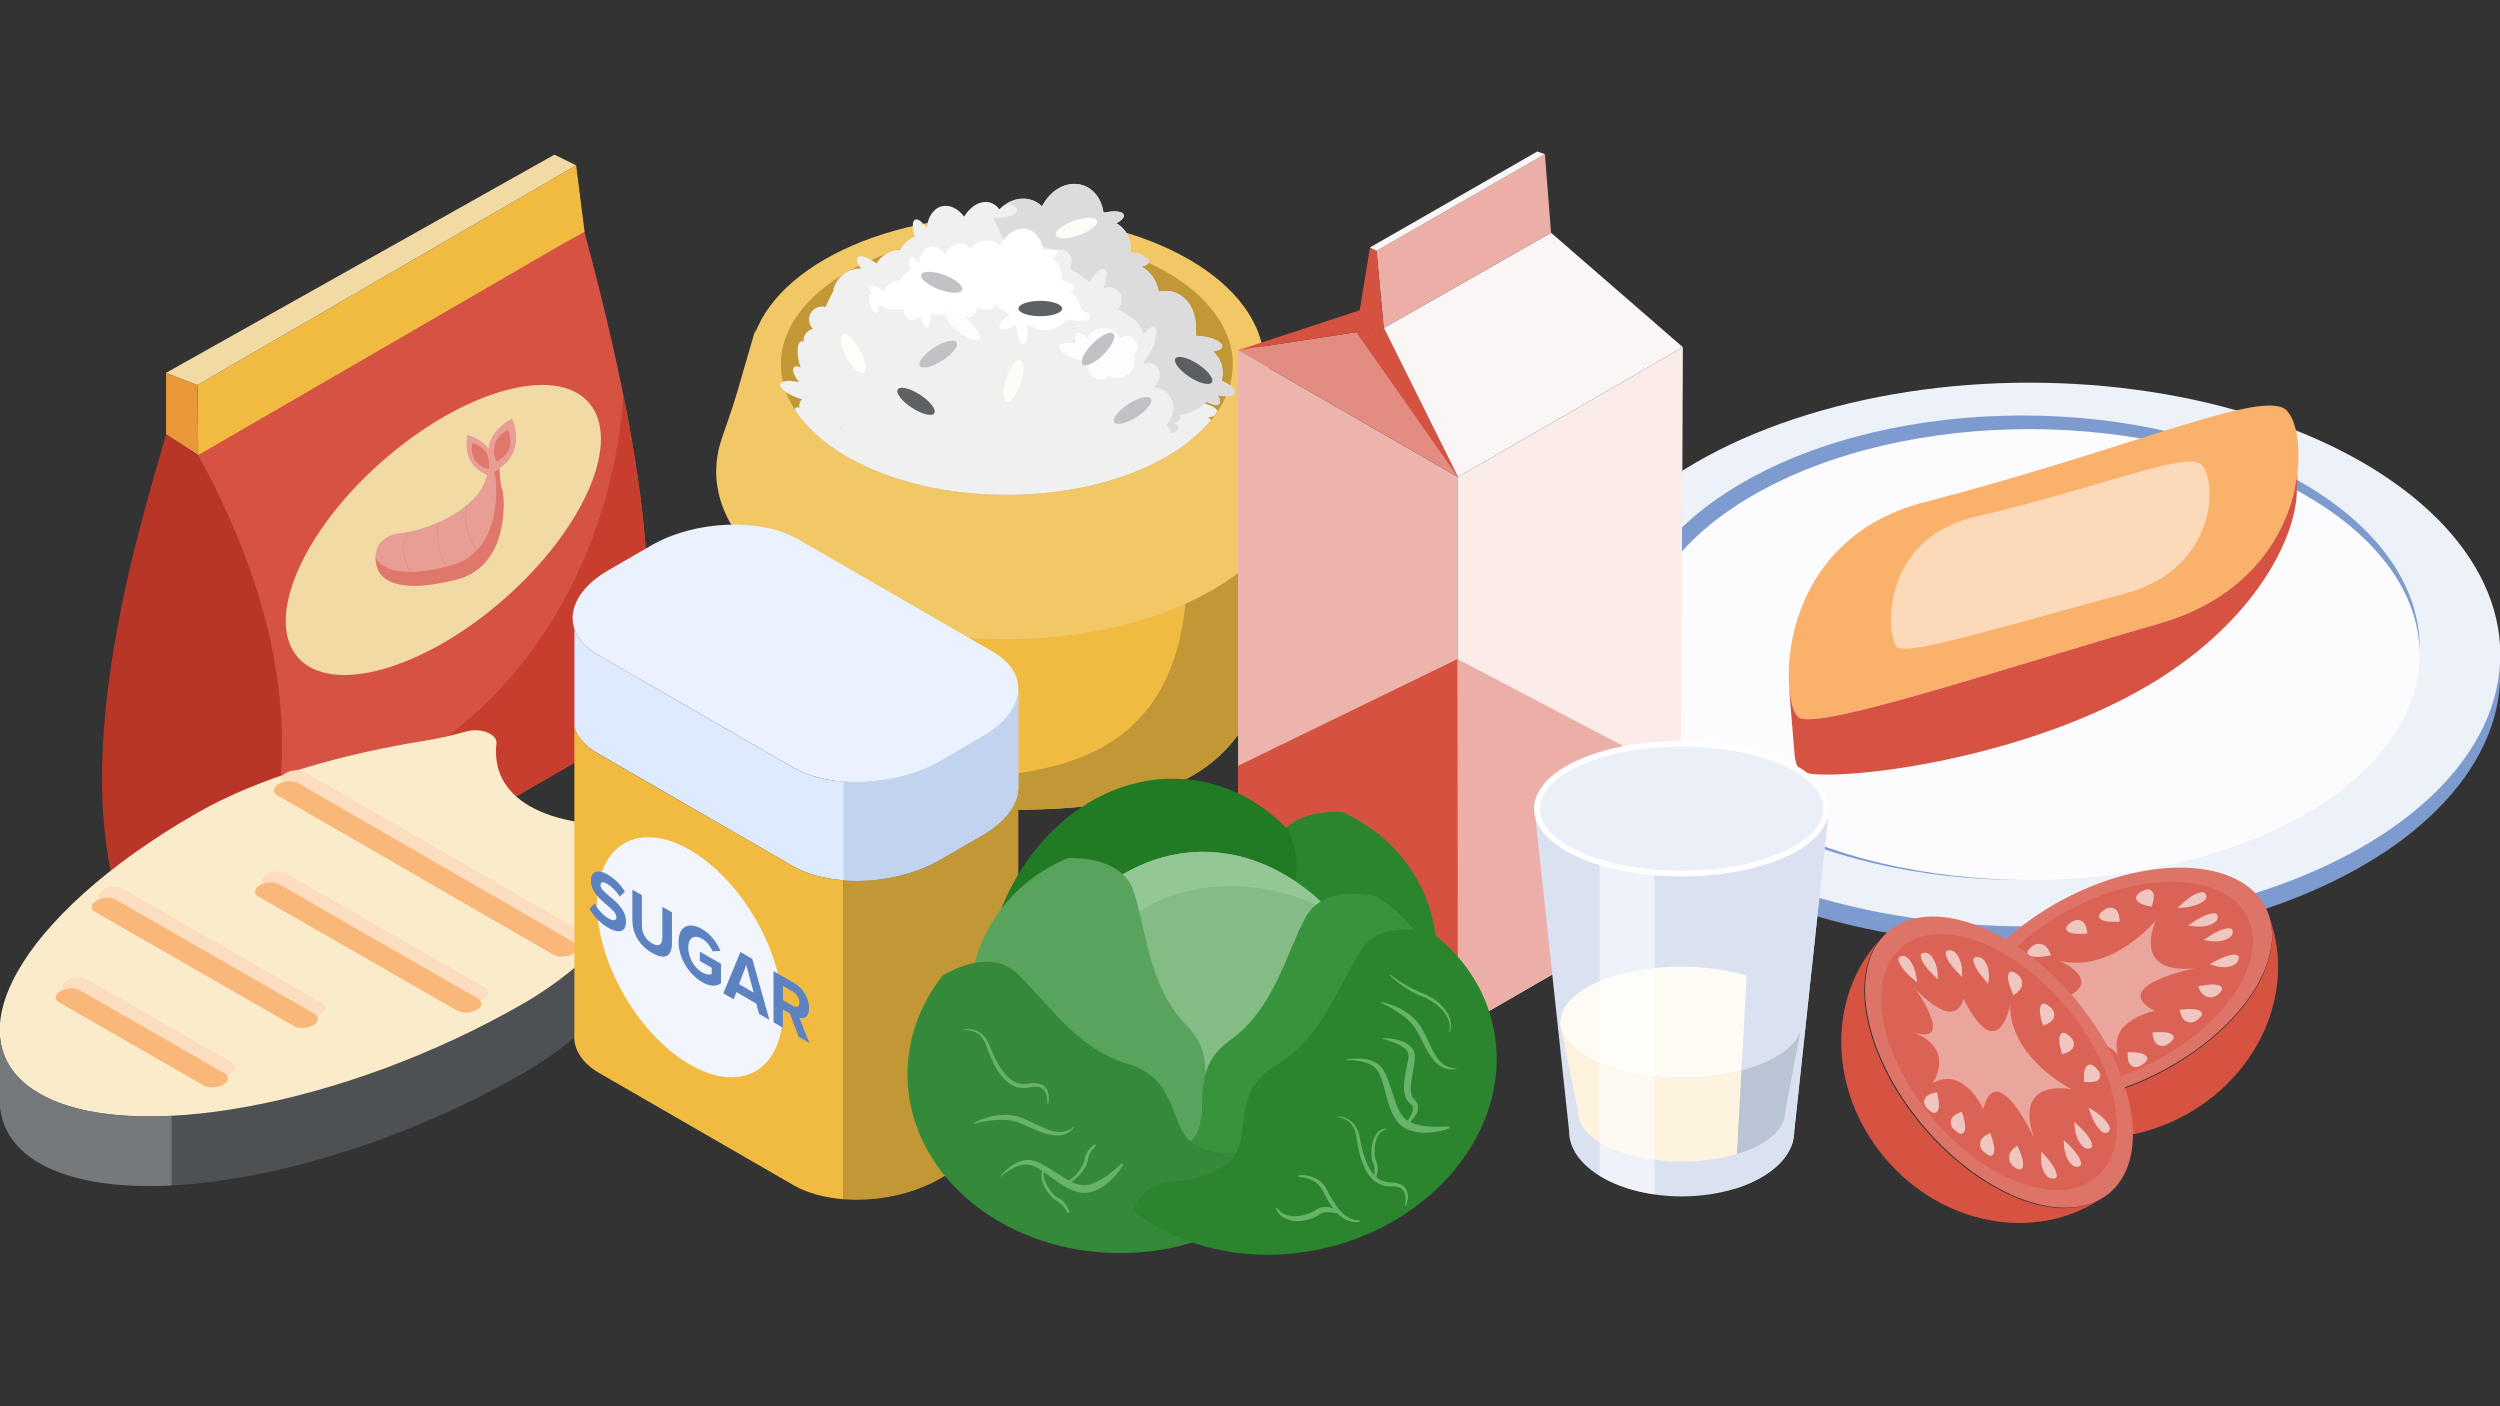 <?xml version="1.0" encoding="iso-8859-1"?>
<!-- Generator: Adobe Illustrator 24.1.2, SVG Export Plug-In . SVG Version: 6.00 Build 0)  -->
<svg version="1.1" id="HASSAN_x5F_CHOICE_x5F_3" xmlns="http://www.w3.org/2000/svg" xmlns:xlink="http://www.w3.org/1999/xlink"
	 x="0px" y="0px" viewBox="0 0 1920 1080" style="enable-background:new 0 0 1920 1080;" xml:space="preserve">
<rect x="0" y="0" width="1920" height="1080" fill="#333333" stroke="none"/>
<g>
	<g>
		<path style="fill:#D65242;" d="M143.935,330.901l299.391-172.988c65.296,235.535,78.577,396.812,0,426.646L147.73,755.257
			C226.111,634.48,231.28,541.182,143.935,330.901z"/>
		<polygon style="fill:#F1BB42;" points="434.429,185.981 448.953,177.999 442.476,126.967 151.656,295.636 152.245,349.482 		"/>
		<polygon style="fill:#E89838;" points="152.245,349.482 127.513,333.649 127.513,286.345 151.656,295.636 		"/>
		<polygon style="fill:#F1DAA4;" points="127.513,286.345 425.793,118.788 442.476,126.967 151.656,295.636 		"/>
		<path style="fill:#C73E2E;" d="M478.788,304.076C466.03,473.923,349.505,608.375,204.782,617.861
			c-7.132,47.303-26.498,90.289-57.117,137.396l295.597-170.698C504.304,561.398,509.931,459.006,478.788,304.076z"/>
		
			<ellipse transform="matrix(0.752 -0.659 0.659 0.752 -183.91 325.23)" style="fill:#F1DAA4;" cx="340.522" cy="407.17" rx="148.526" ry="70.664"/>
		<path style="fill:#B83627;" d="M152.245,349.482l-24.731-15.833c-20.086,71.315-87.868,280.81-18.908,399.036l39.06,22.572
			C147.73,755.257,299.65,619.366,152.245,349.482z"/>
		<g>
			<path style="fill:#E89E95;" d="M371.423,372.25c0.785-1.701,2.225-4.187,3.01-8.963c0.785-4.776,3.01-6.87,6.216-5.561
				c3.206,1.309,2.879,3.337,3.075,5.692c0.196,2.355,0.523,10.141,1.897,12.562c1.374,2.421,7.393,57.968-34.741,68.96
				c-42.2,10.926-57.902,1.832-61.305-9.094c-3.402-10.926-0.523-24.47,18.974-26.563
				C328.176,407.188,361.348,393.187,371.423,372.25z"/>
			<path style="fill:#DF786B;" d="M385.686,375.98c-1.374-2.421-1.701-10.207-1.897-12.562c-0.196-2.355,0.131-4.384-3.075-5.692
				c-0.785-0.327-1.505-0.458-2.159-0.327c0.262,3.01,0.654,6.412,1.505,7.917c1.309,2.421,7.197,57.968-33.629,68.96
				c-36.901,9.879-52.799,3.337-57.902-6.085c0,2.552,0.393,5.169,1.178,7.655c3.402,10.926,19.105,20.02,61.305,9.094
				C393.145,433.948,387.06,378.401,385.686,375.98z"/>
			<path style="fill:#E89E95;" d="M376.265,345.884c5.627,9.029,2.944,20.871,2.944,20.871s-11.777-2.879-17.338-11.908
				c-5.627-9.029-2.944-20.871-2.944-20.871S370.638,336.855,376.265,345.884z"/>
			<path style="fill:#DF786B;" d="M373.451,347.585c3.468,5.561,1.832,12.824,1.832,12.824s-7.262-1.767-10.665-7.328
				s-1.832-12.824-1.832-12.824S370.049,342.023,373.451,347.585z"/>
			<path style="fill:#E89E95;" d="M394.911,345.687c-4.187,11.58-16.815,17.665-16.815,17.665s-5.823-12.758-1.636-24.339
				c4.187-11.58,16.815-17.665,16.815-17.665S399.099,334.107,394.911,345.687z"/>
			<path style="fill:#DF786B;" d="M391.117,344.313c-2.486,6.804-9.879,10.337-9.879,10.337s-3.402-7.459-0.981-14.263
				c2.486-6.804,9.879-10.337,9.879-10.337S393.603,337.509,391.117,344.313z"/>
			<path style="fill:none;stroke:#DF786B;stroke-width:0.25;stroke-linecap:round;stroke-miterlimit:10;" d="M312.736,409.609
				c0,0-8.244,15.441,4.056,31.208"/>
			<path style="fill:none;stroke:#DF786B;stroke-width:0.25;stroke-linecap:round;stroke-miterlimit:10;" d="M336.355,401.365
				c0,0-3.598,20.609,8.702,36.312"/>
			<path style="fill:none;stroke:#DF786B;stroke-width:0.25;stroke-linecap:round;stroke-miterlimit:10;" d="M357.814,388.672
				c0,0-3.402,18.647,8.898,34.349"/>
		</g>
	</g>
	<g>
		<g>
			<g>
				<ellipse style="fill:#7D9BCE;" cx="1558.515" cy="517.339" rx="361.708" ry="208.819"/>
				<ellipse style="fill:#EDF1F8;" cx="1558.515" cy="502.706" rx="361.708" ry="208.819"/>
				<ellipse style="fill:#FCFCFE;" cx="1558.515" cy="502.706" rx="299.869" ry="173.158"/>
				<path style="fill:#7D9BCE;" d="M1346.444,625.136c-117.119-67.637-117.119-177.223,0-244.86
					c117.119-67.637,306.969-67.637,424.088,0c57.394,33.168,86.606,76.363,87.744,119.829
					c1.192-46.555-28.562-93.272-89.316-128.771c-119.232-69.643-312.551-69.643-431.784,0
					c-119.232,69.643-119.232,182.642,0,252.285c60.321,35.228,139.556,52.625,218.575,52.191
					C1479.93,675.43,1404.326,658.521,1346.444,625.136z"/>
			</g>
		</g>
		<g>
			<path style="fill:#F9B16C;" d="M1657.857,479.022c-117.173,33.493-258.572,81.241-275.915,72.244
				c-15.067-7.804-22.112-135.004,95.874-165.57c152.238-39.401,252.719-84.276,275.915-72.244
				C1774.868,324.4,1779.095,444.336,1657.857,479.022z"/>
			<path style="fill:#FCD9B8;" d="M1630.759,456.314c-73.436,19.24-161.885,46.934-172.941,41.244
				c-9.593-4.986-15.446-83.137,58.478-100.535c95.44-22.437,158.2-48.831,172.941-41.244
				C1702.732,362.771,1706.743,436.424,1630.759,456.314z"/>
			<g>
				<path style="fill:#F68821;" d="M1765.275,346.891v-0.217v-0.108C1765.221,346.674,1765.275,346.783,1765.275,346.891z"/>
				<path style="fill:#D65242;" d="M1657.857,479.022c-117.173,33.493-258.572,81.241-275.915,72.244
					c-3.414-1.788-6.449-9.755-7.642-21.353l-0.217-0.325l3.956,47.314l0,0c0.379,8.4,2.547,13.983,5.799,15.663
					c17.343,8.997,173.266-6.558,275.914-72.244c77.609-49.644,104.762-112.566,104.22-145.03l0,0l0.596-12.899
					C1760.018,403.147,1733.082,457.506,1657.857,479.022z"/>
			</g>
		</g>
	</g>
	<g>
		<path style="fill:#4D5154;" d="M512.082,641.36c0.836,1.905,1.394,3.299-0.139,5.343c-3.764,4.925-6.877,10.083-9.247,15.38
			c-16.588,37.172-46.604,77.364-100.457,108.449C266.375,848.966,99.845,880.004,30.24,839.812
			C9.377,827.778-0.38,810.679-0.194,790.606l0,0v50.693l0.093,0.046c-1.115,21.281,8.596,39.356,30.388,51.901
			c69.604,40.192,236.135,9.154,371.998-69.279c53.853-31.085,83.823-71.231,100.457-108.449c2.37-5.297,5.483-10.455,9.247-15.38
			c0.976-1.301,1.394-2.602,1.394-3.903l0,0v-53.76L512.082,641.36z"/>
		<path style="fill:#FAECCB;" d="M406.746,619.057c-19.608-11.337-27.693-28.018-25.463-48.138
			c0.79-7.202-12.174-12.313-23.372-9.107c-9.99,2.881-20.491,5.204-31.457,7.016c-61.055,9.897-125.595,26.95-176.241,56.176
			C14.349,703.484-39.364,799.62,30.24,839.812c69.604,40.192,236.135,9.154,371.998-69.279
			c53.853-31.085,83.823-71.277,100.457-108.449c2.37-5.297,5.483-10.455,9.247-15.38c4.972-6.552-3.95-13.846-16.263-13.196
			C458.415,635.506,427.376,630.999,406.746,619.057z"/>
		<g>
			<path style="fill:#FCDDBF;" d="M430.536,724.765L218.423,602.33c-3.857-2.23-3.345-6.087,1.069-8.642l0,0
				c4.414-2.556,11.152-2.834,14.962-0.604l212.112,122.435c3.857,2.23,3.345,6.087-1.069,8.642l0,0
				C441.083,726.716,434.346,726.995,430.536,724.765z"/>
			<path style="fill:#FCDDBF;" d="M356.563,767.745l-152.73-87.679c-3.857-2.23-3.345-6.087,1.069-8.642l0,0
				c4.414-2.556,11.152-2.834,14.962-0.604l152.684,87.679c3.857,2.23,3.345,6.087-1.069,8.642l0,0
				C367.111,769.65,360.374,769.929,356.563,767.745z"/>
			<path style="fill:#FCDDBF;" d="M231.062,779.501L78.378,691.821c-3.857-2.23-3.345-6.087,1.069-8.642l0,0
				c4.414-2.556,11.152-2.834,14.962-0.604l152.684,87.679c3.857,2.23,3.345,6.087-1.069,8.642l0,0
				C241.609,781.452,234.918,781.731,231.062,779.501z"/>
			<path style="fill:#FCDDBF;" d="M161.875,825.176L50.778,761.379c-3.857-2.23-3.345-6.087,1.069-8.642l0,0
				c4.414-2.556,11.152-2.834,14.962-0.604l111.098,63.796c3.857,2.23,3.345,6.087-1.069,8.642l0,0
				C172.376,827.127,165.685,827.406,161.875,825.176z"/>
		</g>
		<g>
			<path style="fill:#F9B779;" d="M425.099,733.222L212.987,610.786c-3.857-2.23-3.345-6.087,1.069-8.643l0,0
				c4.414-2.556,11.152-2.834,14.962-0.604L441.13,723.975c3.857,2.23,3.345,6.087-1.069,8.642l0,0
				C435.647,735.173,428.956,735.452,425.099,733.222z"/>
			<path style="fill:#F9B779;" d="M351.127,776.202l-152.684-87.679c-3.857-2.23-3.345-6.087,1.069-8.642l0,0
				c4.414-2.556,11.152-2.834,14.962-0.604l152.684,87.679c3.857,2.23,3.345,6.087-1.069,8.642l0,0
				C361.675,778.107,354.937,778.385,351.127,776.202z"/>
			<path style="fill:#F9B779;" d="M225.625,787.957L72.941,700.278c-3.857-2.23-3.345-6.087,1.069-8.643l0,0
				c4.414-2.556,11.152-2.834,14.962-0.604l152.684,87.679c3.857,2.23,3.345,6.087-1.069,8.642l0,0
				C236.173,789.909,229.482,790.188,225.625,787.957z"/>
			<path style="fill:#F9B779;" d="M156.439,833.632L45.341,769.836c-3.857-2.23-3.345-6.087,1.069-8.642l0,0
				c4.414-2.556,11.152-2.834,14.962-0.604l111.098,63.796c3.857,2.23,3.345,6.087-1.069,8.642l0,0
				C166.986,835.584,160.249,835.863,156.439,833.632z"/>
		</g>
		<path style="fill:#76797B;" d="M131.766,856.958c-41.911,2.137-77.503-3.253-101.526-17.146
			C9.377,827.778-0.38,810.679-0.194,790.606l0,0v50.693l0.093,0.046c-1.115,21.281,8.596,39.356,30.388,51.901
			c24.022,13.893,59.615,19.237,101.526,17.146v-53.435H131.766z"/>
	</g>
	<g>
		<path style="fill:#F1BB42;" d="M976.334,468.503c0,132.1-90.161,153.473-201.372,153.473S573.59,600.657,573.59,468.503
			s90.161-239.23,201.372-239.23S976.334,336.403,976.334,468.503z"/>
		<path style="fill:#C29736;" d="M850.571,246.779c37.751,46.718,61.325,113.091,61.325,186.712
			c0,141.39-86.832,164.212-193.962,164.212c-35.388,0-68.52-2.524-97.088-10.955c36.945,28.514,92.202,35.173,154.01,35.173
			c111.211,0,201.372-21.319,201.372-153.473C976.334,368.193,924.3,282.328,850.571,246.779z"/>
		<path style="fill:#F2C766;" d="M990.618,332.537l-21.158-65.567l-10.471,23.467c-8.001-6.927-17.291-13.479-27.87-19.6
			c-87.208-50.316-228.544-50.316-315.698,0c-10.901,6.283-20.406,13.049-28.568,20.191l-6.82-37.536l-14.23,48.813
			c-3.49,11.921-7.84,23.574-11.76,35.334c-1.933,5.8-3.168,11.706-3.705,17.613l-0.322,6.712c0,32.971,21.802,65.996,65.406,91.181
			c87.208,50.316,228.544,50.316,315.698,0C987.772,420.442,1007.534,374.529,990.618,332.537z"/>
		<ellipse style="fill:#F2C766;" cx="773.244" cy="279.858" rx="197.667" ry="114.111"/>
		<ellipse style="fill:#C29736;" cx="773.244" cy="279.858" rx="173.556" ry="100.203"/>
		<path style="fill:#F0F0F1;" d="M919.359,308.855c-1.557-0.161-3.007-0.268-4.457-0.322c1.557-14.123-3.007-26.742-13.21-32.005
			c-4.618-2.363-9.827-2.792-15.143-1.879c-1.235-8.109-6.122-15.197-13.21-19.224c3.329-0.698,5.531-1.933,5.692-3.598
			c0.376-3.061-6.014-6.337-14.445-7.679c1.504-9.021-2.953-17.667-10.471-21.963c3.813-2.148,6.175-4.564,5.638-6.444
			c-0.805-2.9-7.572-3.437-15.519-1.665c-1.45-10.149-7.411-18.58-16.432-21.265c-11.706-3.49-24.433,3.652-30.77,16.378
			c-2.416-2.309-5.316-4.081-8.646-5.048c-8.484-2.524-17.506,0.537-24.218,7.249c-1.772-2.416-4.081-4.242-6.873-5.048
			c-7.196-2.148-15.143,2.416-20.191,10.686c-4.564-6.068-10.901-9.344-16.969-7.947c-6.659,1.557-10.901,8.377-11.814,16.915
			c-3.168-4.779-6.605-7.625-8.807-6.659c-2.416,1.074-2.363,6.551-0.268,13.103c-4.779,1.987-8.86,5.477-11.169,10.257
			c-7.572-0.054-14.445,3.974-18.258,10.257c-6.39-4.726-12.619-6.82-14.499-4.564c-1.289,1.557-0.215,4.833,2.578,8.538
			c-10.364-0.215-19.6,7.035-21.48,17.56c-0.054,0.268,0,0.537-0.054,0.805c-0.107-0.054-0.161-0.107-0.268-0.161
			c-0.752,1.504-2.953,5.799-5.477,11.384c-0.054,0-0.054-0.054-0.107-0.054c-5.37-1.396-10.847,1.826-12.243,7.196
			c-0.913,3.598,0.322,7.142,2.792,9.558c-3.329,0.913-6.175,3.383-7.088,6.981c-0.268,1.02-0.215,2.041-0.161,3.061
			c-0.644-0.269-1.235-0.591-1.826-0.483c-0.698,0.215-1.289,0.805-1.718,1.665c8.431,13.264,21.802,25.668,40.167,36.301
			c67.768,39.147,177.637,39.147,245.406,0c14.552-8.377,25.937-17.936,34.26-28.085c-0.644-0.698-1.289-1.396-2.041-2.041
			c1.879-0.268,3.383-0.698,4.564-1.289c0.806-1.128,1.611-2.255,2.363-3.383C934.395,312.936,927.79,309.875,919.359,308.855z"/>
		<g>
			<path style="fill:#F0F0F1;" d="M937.993,292.369c0.268-0.859,0.537-1.718,0.698-2.631c1.343-7.679-1.611-15.036-7.142-19.815
				c4.081-0.591,6.874-1.933,7.088-3.866c0.376-3.222-6.766-6.766-15.949-7.894c-1.557-0.161-3.007-0.268-4.457-0.322
				c1.557-14.123-3.007-26.742-13.21-32.005c-4.618-2.363-9.827-2.792-15.143-1.879c-1.235-8.109-6.122-15.197-13.21-19.224
				c3.329-0.698,5.531-1.933,5.692-3.598c0.376-3.061-6.014-6.337-14.445-7.679c1.504-9.021-2.953-17.667-10.471-21.963
				c3.813-2.148,6.175-4.564,5.638-6.444c-0.805-2.9-7.572-3.437-15.519-1.665c-1.45-10.149-7.411-18.58-16.432-21.265
				c-11.706-3.49-24.433,3.652-30.77,16.378c-2.417-2.309-5.316-4.081-8.646-5.048c-8.484-2.524-17.506,0.537-24.218,7.249
				c-1.772-2.416-4.081-4.242-6.873-5.048c-7.196-2.148-15.143,2.416-20.191,10.686c-4.564-6.068-10.901-9.344-16.969-7.947
				c-6.659,1.557-10.901,8.377-11.814,16.915c-3.168-4.779-6.605-7.625-8.807-6.659c-2.416,1.074-2.363,6.551-0.268,13.103
				c-4.779,1.987-8.86,5.477-11.169,10.257c-7.572-0.054-14.445,3.974-18.258,10.257c-6.39-4.726-12.619-6.82-14.499-4.564
				c-1.289,1.557-0.215,4.833,2.578,8.538c-10.364-0.215-19.6,7.035-21.48,17.56c-0.054,0.268,0,0.537-0.054,0.805
				c-0.107-0.054-0.161-0.107-0.268-0.161c-0.752,1.504-2.953,5.8-5.477,11.384c-0.054,0-0.054-0.054-0.107-0.054
				c-5.37-1.396-10.847,1.826-12.243,7.196c-0.913,3.598,0.322,7.142,2.792,9.558c-3.329,0.913-6.175,3.383-7.088,6.981
				c-0.268,1.02-0.215,2.041-0.161,3.061c-0.644-0.268-1.235-0.591-1.826-0.483c-3.168,0.859-3.705,8.807-1.235,17.721
				c0.215,0.806,0.483,1.504,0.752,2.255c-2.255-0.806-4.135-0.967-5.101,0c-1.772,1.826,0.054,6.551,4.027,11.545
				c-7.357-1.826-13.479-1.396-14.391,1.289c-1.02,3.115,5.263,8.001,14.016,10.901c0.859,0.268,1.718,0.537,2.524,0.752
				c-0.054,7.357,4.833,14.123,12.243,16.056c4.887,1.289,9.827,0.107,13.64-2.631c-1.074,5.209,1.987,10.418,7.196,11.76
				c4.027,1.02,7.948-0.644,10.31-3.759c0.215,0.215,0.376,0.376,0.591,0.591c0.107,2.578,0.483,5.37,1.289,8.431
				c2.47,8.914,7.035,15.465,10.149,14.606c1.987-0.537,2.846-4.135,2.631-8.807c4.564,2.953,10.095,4.672,17.237,3.168
				c0,0,4.242-0.644,9.827-1.342c0.161,4.296,2.953,8.162,7.357,9.29c4.726,1.235,9.344-1.235,11.384-5.477
				c2.578,6.927,6.229,11.76,8.914,11.008c2.685-0.752,3.329-6.659,1.987-13.908c4.35,0.644,11.545-0.376,17.936-1.504
				c0.913,3.383,3.383,6.283,7.035,7.196c5.37,1.396,10.847-1.826,12.243-7.196c5.37,1.396,10.847-1.826,12.243-7.196
				c0.376-1.45,0.376-2.9,0.107-4.242c0.322,0.107,0.591,0.215,0.913,0.269c8.968,2.309,16.915,1.665,17.721-1.504
				c0.161-0.591,0-1.235-0.322-1.933c1.128,0.107,2.309,0.161,3.544,0.161c4.672,1.933,9.773,4.135,15.304,6.498
				c-7.249,5.477-11.599,11.975-9.666,14.552c1.933,2.631,9.558,0.268,16.969-5.316c0.268-0.215,0.483-0.43,0.752-0.644
				c0.268,1.45,0.483,2.953,0.913,4.511c2.47,8.914,7.035,15.465,10.149,14.606c3.168-0.859,3.705-8.807,1.235-17.721
				c-0.268-0.913-0.591-1.611-0.859-2.47c11.169,3.544,21.641,5.209,28.461,1.45c5.37-2.9,11.277-7.303,17.237-11.975
				c1.611,0.269,3.329,0.483,5.155,0.537c9.236,0.43,16.862-1.879,17.023-5.101c0.054-1.342-1.235-2.578-3.329-3.705
				c3.007-1.128,4.887-2.631,4.833-4.242c0-0.644-0.43-1.289-1.02-1.879c3.329,0.107,8.484-1.45,13.801-4.618
				c3.007-1.772,5.477-3.705,7.464-5.585c4.457,2.363,8.323,3.222,9.72,1.557c1.074-1.289,0.483-3.705-1.235-6.551
				c6.766,1.45,12.243,0.967,13.049-1.611C949.431,299.297,944.867,295.323,937.993,292.369z"/>
			<g>
				<path style="fill:#E3E3E5;" d="M613.381,292.853C613.381,292.799,613.381,292.799,613.381,292.853
					C613.381,292.799,613.381,292.853,613.381,292.853L613.381,292.853z"/>
				<path style="fill:#E3E3E5;" d="M645.976,328.187c-0.483,0.215-0.967,0.376-1.45,0.537c0.537,0.644,1.128,1.181,1.826,1.665
					C646.245,329.69,646.03,328.939,645.976,328.187z"/>
				<path style="fill:#DCDCDF;" d="M937.993,292.369c0.268-0.859,0.537-1.718,0.698-2.631c1.343-7.679-1.611-15.036-7.142-19.815
					c4.081-0.591,6.874-1.933,7.088-3.866c0.376-3.222-6.766-6.766-15.949-7.894c-1.557-0.161-3.007-0.268-4.457-0.322
					c1.557-14.123-3.007-26.742-13.21-32.005c-4.618-2.363-9.827-2.792-15.143-1.879c-1.235-8.109-6.122-15.197-13.21-19.224
					c3.329-0.698,5.531-1.933,5.692-3.598c0.376-3.061-6.014-6.337-14.445-7.679c1.504-9.021-2.953-17.667-10.471-21.963
					c3.813-2.148,6.175-4.564,5.638-6.444c-0.805-2.9-7.572-3.437-15.519-1.665c-1.45-10.149-7.411-18.58-16.432-21.265
					c-11.706-3.49-24.433,3.652-30.77,16.378c-2.417-2.309-5.316-4.081-8.646-5.048c-6.122-1.826-12.512-0.644-18.15,2.631
					c4.833,1.235,7.948,3.329,7.679,5.585c-0.43,3.437-8.484,6.014-18.097,5.853c2.524,5.692,4.833,10.901,6.981,15.573
					c0.913,0.805,1.772,1.665,2.578,2.47c0.215-0.805,0.591-1.45,1.128-1.826c2.953-2.094,9.558,2.578,14.714,10.471
					c0.161,0.268,0.322,0.537,0.483,0.859c0.805-1.342,1.88-2.524,3.222-3.49c4.994-3.598,11.599-2.631,14.66,2.041
					c4.994-3.598,11.599-2.685,14.66,2.041c2.094,3.222,1.933,7.249,0.107,10.74c5.746,3.276,12.029,7.142,14.875,10.579
					c4.296-6.981,9.183-11.492,11.76-10.364c2.631,1.181,1.88,7.625-1.235,15.143c4.672-2.202,10.042-1.235,12.78,2.953
					c2.524,3.866,1.826,8.968-1.181,12.673c4.779,3.115,8.538,5.37,8.538,5.37c6.605,3.437,9.612,8.592,10.901,14.123
					c3.329-4.081,6.551-6.551,8.485-5.692c3.061,1.342,1.772,9.881-2.9,19.01c-1.611,3.168-3.383,5.746-5.209,7.947
					c0,0.322,0,0.591,0,0.913c4.081-1.074,8.377,0.161,10.686,3.705c3.007,4.564,1.557,11.008-3.115,14.66
					c4.94,0.215,9.559,2.524,12.405,6.874c4.296,6.551,3.061,15.465-2.363,21.641c0.483,0.752,0.967,1.504,1.396,2.309
					c0.805,1.45,1.504,2.953,2.094,4.35c3.276-0.913,5.37-2.363,5.424-4.027c0.054-1.342-1.235-2.578-3.329-3.705
					c3.007-1.128,4.887-2.631,4.833-4.242c0-0.644-0.43-1.289-1.02-1.879c3.329,0.107,8.484-1.45,13.801-4.618
					c3.007-1.772,5.477-3.705,7.464-5.585c4.457,2.363,8.323,3.222,9.72,1.557c1.074-1.289,0.483-3.705-1.235-6.551
					c6.766,1.45,12.243,0.967,13.049-1.611C949.485,299.297,944.867,295.323,937.993,292.369z"/>
			</g>
			<path style="fill:#FDFDFD;" d="M873.5,266.218c0-4.672-3.759-8.431-8.431-8.431c-1.933,0-3.598,0.752-4.994,1.826
				c-2.363-4.511-7.035-7.572-12.512-7.572c-5.316,0-9.881,2.953-12.297,7.249c-3.759-3.276-7.196-4.726-8.914-3.437
				c-1.504,1.128-1.181,4.296,0.322,8.055c-6.927-1.235-12.458-0.537-13.21,2.094c-0.913,3.115,5.585,7.786,14.499,10.31
				c0.698,0.215,1.396,0.376,2.094,0.537c0.752,2.739,2.792,4.887,5.477,5.746c0.752,4.887,4.779,8.753,9.881,8.753
				c2.417,0,4.511-0.967,6.229-2.309c1.826,0.859,3.813,1.342,5.907,1.342c7.84,0,14.177-6.337,14.177-14.177
				c0-1.396-0.268-2.739-0.644-4.027C872.534,270.568,873.5,268.473,873.5,266.218z"/>
			<path style="fill:#FFFFFF;" d="M831.454,238.617c0.322-0.215,0.644-0.43,0.967-0.644c-0.698,0.054-1.342,0.107-2.041,0.268
				c-0.805-6.175-4.189-11.545-9.075-14.553c2.363-0.537,3.866-1.557,4.027-2.792c0.269-2.363-4.135-4.833-10.095-5.746
				c1.128-6.927-1.933-13.479-7.196-16.7c2.685-1.665,4.35-3.544,4.027-4.994c-0.537-2.202-5.263-2.578-10.901-1.128
				c-0.967-7.733-5.048-14.123-11.331-16.11c-8.162-2.578-17.184,3.007-21.748,12.78c-1.665-1.772-3.705-3.061-6.014-3.813
				c-5.907-1.879-12.297,0.591-17.076,5.746c-1.235-1.826-2.846-3.222-4.779-3.813c-4.994-1.557-10.686,1.987-14.284,8.323
				c-3.168-4.564-7.572-7.035-11.814-5.907c-4.672,1.235-7.733,6.498-8.484,12.995c-2.202-3.652-4.564-5.746-6.122-4.994
				c-1.718,0.859-1.718,5.048-0.268,10.042c-3.383,1.557-6.283,4.242-7.947,7.947c-5.316,0.054-10.149,3.168-12.888,8.001
				c-4.457-3.544-8.807-5.101-10.149-3.383c-0.913,1.235-0.161,3.705,1.718,6.498c-0.967,0-1.879,0.107-2.846,0.268
				c0.054,0.43,0,0.805,0.054,1.289c0.805,6.981,3.329,12.297,5.638,11.975c1.45-0.215,2.363-2.846,2.685-6.444
				c2.846,2.685,6.551,4.457,11.653,3.974c0,0,3.007-0.107,6.981-0.107c-0.322,3.276,1.235,6.444,4.189,7.679
				c3.168,1.342,6.605-0.107,8.431-3.115c1.074,5.477,3.168,9.451,5.101,9.129c1.933-0.322,3.007-4.726,2.792-10.31
				c2.953,0.913,8.055,0.752,12.566,0.483c0.268,2.631,1.718,5.048,4.189,6.068c3.598,1.557,7.679-0.376,9.183-4.35
				c3.598,1.557,7.679-0.376,9.183-4.35c0.376-1.074,0.537-2.148,0.483-3.222c0.215,0.107,0.376,0.215,0.591,0.268
				c6.014,2.578,11.545,2.792,12.458,0.483c0.322-0.859-0.054-1.879-0.859-3.007c3.705,2.094,8.323,5.155,13.264,8.27
				c-5.585,3.49-9.236,8.001-8.109,10.149c1.074,2.148,6.605,1.074,12.297-2.47c0.215-0.161,0.376-0.268,0.591-0.43
				c0.054,1.128,0.054,2.255,0.161,3.49c0.805,6.981,3.329,12.297,5.638,11.975c2.255-0.376,3.437-6.337,2.631-13.317
				c-0.107-0.698-0.268-1.289-0.376-1.933c7.411,3.705,14.499,5.907,19.654,3.705c4.027-1.718,8.538-4.511,13.156-7.518
				c1.128,0.322,2.255,0.644,3.49,0.913c6.39,1.181,11.921,0.107,12.351-2.309C837.629,242.053,835.213,240.066,831.454,238.617z"/>
			
				<ellipse transform="matrix(0.881 -0.473 0.473 0.881 -50.539 342.265)" style="fill:#FFFDF9;" cx="655.328" cy="271.631" rx="5.907" ry="16.755"/>
			
				<ellipse transform="matrix(0.639 -0.769 0.769 0.639 75.209 658.606)" style="fill:#FDFDFD;" cx="738.891" cy="249.22" rx="5.907" ry="16.755"/>
			
				<ellipse transform="matrix(0.316 -0.949 0.949 0.316 254.412 938.713)" style="fill:#FEFCF6;" cx="778.534" cy="292.832" rx="16.754" ry="5.907"/>
			
				<ellipse transform="matrix(0.842 -0.54 0.54 0.842 -32.304 519.628)" style="fill:#C0C2C6;" cx="869.519" cy="314.874" rx="16.754" ry="5.907"/>
			
				<ellipse transform="matrix(0.842 -0.54 0.54 0.842 -32.619 432.128)" style="fill:#C0C2C6;" cx="720.224" cy="271.661" rx="16.754" ry="5.907"/>
			
				<ellipse transform="matrix(0.35 -0.937 0.937 0.35 267.054 818.361)" style="fill:#C0C2C6;" cx="723.031" cy="216.809" rx="5.907" ry="16.753"/>
			
				<ellipse transform="matrix(0.707 -0.707 0.707 0.707 57.492 674.89)" style="fill:#C0C2C6;" cx="843.41" cy="268.045" rx="16.754" ry="5.907"/>
			
				<ellipse transform="matrix(0.942 -0.335 0.335 0.942 -11.104 286.727)" style="fill:#FEFCF6;" cx="826.944" cy="175.605" rx="16.754" ry="5.907"/>
			
				<ellipse transform="matrix(0.548 -0.836 0.836 0.548 60.258 727.747)" style="fill:#5E6163;" cx="703.799" cy="308.093" rx="5.907" ry="16.754"/>
			<ellipse style="fill:#5E6163;" cx="798.966" cy="236.952" rx="16.754" ry="5.907"/>
			
				<ellipse transform="matrix(0.548 -0.836 0.836 0.548 176.462 895.349)" style="fill:#5C5F61;" cx="917.049" cy="284.325" rx="5.907" ry="16.754"/>
		</g>
	</g>
	<g id="Sugar_4_">
		<g>
			<path style="fill:#EBF2FF;" d="M782.01,530.054v0.434c-0.372,6.07-2.849,12.263-7.37,18.209c-0.557,0.743-1.177,1.486-1.734,2.23
				c-0.062,0.062-0.124,0.124-0.186,0.186c-1.115,1.301-2.354,2.663-3.716,3.902c-2.663,2.539-5.822,5.017-9.352,7.432
				c-1.61,1.115-3.344,2.168-5.141,3.221l-5.326,3.097l-27.747,16.041c-11.706,6.751-25.641,11.396-39.886,13.811
				c-11.272,1.982-22.792,2.539-33.754,1.672c-7.866-0.619-15.422-1.92-22.42-3.964c-0.867-0.31-1.796-0.619-2.663-0.867
				c-0.867-0.248-1.672-0.557-2.415-0.867c-0.805-0.31-1.61-0.619-2.354-0.929c-0.805-0.31-1.548-0.619-2.354-0.991
				c-0.681-0.31-1.301-0.557-1.982-0.867c-1.548-0.743-3.097-1.548-4.583-2.415l-136.503-78.781l-13.378-7.742
				c-0.619-0.372-1.239-0.743-1.858-1.115c-0.495-0.372-1.053-0.681-1.548-0.991c-0.557-0.372-1.053-0.743-1.548-1.115
				c-1.548-1.053-2.911-2.292-4.212-3.468c-0.434-0.434-0.867-0.805-1.239-1.239c-0.372-0.372-0.743-0.805-1.177-1.239
				c-0.372-0.434-0.743-0.867-1.053-1.239c-2.415-2.911-4.15-5.946-5.264-9.166c-5.326-15.05,3.654-32.454,26.074-45.398
				l33.011-19.076c33.321-19.262,83.673-21.305,112.473-4.707l149.881,86.522C776.126,508.5,782.505,519.091,782.01,530.054
				L782.01,530.054z"/>
			<path style="fill:#DEEAFF;" d="M782.01,530.487v75.808c-0.743,12.263-10.033,25.083-27.499,35.117l-33.073,19.076
				c-20.996,12.139-48.804,17.466-73.702,15.546c-14.555-1.115-28.118-4.707-38.771-10.839L459.146,578.61
				c-9.414-5.45-15.422-12.201-17.961-19.571v-75.746c1.115,3.159,2.849,6.255,5.264,9.166c0.31,0.434,0.681,0.867,1.053,1.239
				c0.372,0.434,0.743,0.867,1.177,1.239c0.372,0.434,0.805,0.867,1.239,1.239c1.301,1.177,2.663,2.354,4.212,3.468
				c0.495,0.434,1.053,0.743,1.548,1.115c0.495,0.372,0.991,0.681,1.548,0.991c0.619,0.372,1.239,0.743,1.858,1.115l13.44,7.742
				l136.503,78.78c1.486,0.867,3.035,1.672,4.583,2.415c0.619,0.31,1.301,0.619,1.982,0.867c0.743,0.372,1.548,0.681,2.354,0.991
				c0.743,0.31,1.548,0.619,2.353,0.929c0.805,0.31,1.61,0.619,2.415,0.867c0.867,0.31,1.796,0.557,2.663,0.867
				c6.999,2.044,14.555,3.406,22.42,3.964c11.024,0.867,22.544,0.31,33.754-1.672c14.307-2.415,28.18-7.06,39.886-13.811
				l27.747-16.041l5.326-3.097c1.796-1.053,3.468-2.106,5.141-3.221c3.53-2.353,6.627-4.831,9.352-7.432
				c1.363-1.239,2.601-2.601,3.716-3.902c0.062-0.124,0.124-0.186,0.186-0.186c0.619-0.681,1.239-1.424,1.734-2.23
				C779.223,542.812,781.7,536.557,782.01,530.487z"/>
			<path style="fill:#C29736;" d="M754.573,886.238l-32.949,19.138c-7.99,4.583-16.846,8.237-26.198,10.839
				c-0.062,0-0.062,0.062-0.124,0.062c-9.909,2.787-20.191,4.459-30.41,4.955h-0.124c-2.973,0.186-5.884,0.186-8.795,0.186h-0.372
				c-0.372,0-0.743,0-1.053-0.062h-0.31c-1.796-0.062-3.654-0.124-5.388-0.248h-0.124c-0.31-0.062-0.619-0.062-0.929-0.062V676.033
				c24.898,1.92,52.706-3.406,73.702-15.546l33.073-19.076c17.404-10.033,26.756-22.854,27.499-35.117v241.234
				C783.063,860.845,773.71,875.152,754.573,886.238z"/>
			<g>
				<path style="fill:#F1BB42;" d="M648.727,921.107c0.062,0,0.062,0,0.124,0C648.789,921.107,648.789,921.107,648.727,921.107z"/>
				<path style="fill:#F1BB42;" d="M654.239,921.355c0.31,0,0.619,0.062,0.867,0.062c0.186,0,0.31,0,0.496,0
					C655.168,921.355,654.735,921.355,654.239,921.355z"/>
				<path style="fill:#F1BB42;" d="M609.027,665.194c10.653,6.132,24.216,9.724,38.771,10.839v244.95
					c-14.369-1.115-27.809-4.645-38.275-10.715l-149.2-86.089c-14.183-8.237-20.438-19.385-19.2-31.029v-234.05
					c2.539,7.308,8.547,14.121,17.961,19.571L609.027,665.194z"/>
				<path style="fill:#F1BB42;" d="M667.617,920.983c-0.929,0.062-1.858,0.186-2.787,0.248
					C665.759,921.169,666.688,921.045,667.617,920.983z"/>
				<path style="fill:#F1BB42;" d="M693.505,916.71c0.619-0.186,1.301-0.31,1.92-0.434v-0.062
					C694.806,916.338,694.187,916.524,693.505,916.71z"/>
				<path style="fill:#F1BB42;" d="M687.25,918.196c-1.115,0.248-2.168,0.495-3.283,0.681
					C685.082,918.692,686.197,918.444,687.25,918.196z"/>
				<path style="fill:#F1BB42;" d="M677.65,919.93c-1.115,0.186-2.168,0.31-3.283,0.434
					C675.483,920.24,676.597,920.054,677.65,919.93z"/>
			</g>
			
				<ellipse transform="matrix(0.866 -0.5 0.5 0.866 -296.605 363.439)" style="fill:#F2F6FC;" cx="529.866" cy="735.177" rx="58.279" ry="100.951"/>
			<path style="fill:#C2D3F0;" d="M721.5,660.487l33.073-19.076c17.404-10.033,26.756-22.854,27.499-35.117v-75.808
				c-0.372,6.07-2.849,12.263-7.37,18.209c-0.496,0.743-1.115,1.486-1.734,2.23c-0.062,0.062-0.124,0.124-0.186,0.186
				c-1.115,1.301-2.354,2.663-3.716,3.902c-2.663,2.539-5.822,5.017-9.352,7.432c-1.61,1.115-3.344,2.168-5.141,3.221l-5.326,3.097
				L721.5,584.804c-11.706,6.751-25.641,11.396-39.886,13.811c-11.272,1.982-22.792,2.539-33.754,1.672v75.808
				C672.696,677.953,700.504,672.627,721.5,660.487z"/>
			<path style="fill:#5C82C1;" d="M456.607,693.87c2.415,4.273,6.132,8.857,10.839,11.52c3.964,2.292,5.946,1.239,5.946-0.991
				c0-2.973-2.973-5.636-6.875-8.98c-5.574-4.707-12.697-10.591-12.697-19.324c0-6.565,4.893-8.98,12.882-4.397
				c5.388,3.097,9.909,7.618,13.254,13.13l-4.026,3.778c-2.725-4.521-6.441-7.99-9.724-9.909c-3.283-1.858-5.017-1.239-5.017,1.115
				c0,2.663,2.849,5.141,6.813,8.423c5.636,4.707,12.758,10.777,12.758,19.509c0,7.184-4.459,10.033-13.626,4.769
				c-6.503-3.778-11.21-8.98-14.431-14.555L456.607,693.87z M485.592,683.217l7.37,4.212v23.349c0,5.45,2.601,10.777,7.928,13.811
				c5.202,3.035,7.804,0.743,7.804-4.769v-23.349l7.37,4.212v23.535c0,9.786-4.831,13.626-15.174,7.68
				c-10.405-6.008-15.236-15.546-15.236-25.207v-23.473H485.592z M539.227,713.565c7.061,4.088,11.458,10.591,14.059,16.722
				l-6.008,0.31c-1.61-3.654-4.459-7.556-8.051-9.6c-6.193-3.592-10.653-0.681-10.653,6.751c0,7.432,4.459,15.484,10.653,19.076
				c3.097,1.796,5.884,1.92,7.37,1.239v-4.769l-9.104-5.264v-7.184l16.227,9.352v14.988c-3.468,2.477-8.299,2.601-14.493-0.929
				c-9.971-5.76-18.085-18.456-18.085-30.843C521.142,710.964,529.255,707.805,539.227,713.565z M580.785,770.731l-15.174-8.795
				l-2.168,5.512l-7.928-4.583l13.13-31.71l9.104,5.264l13.13,46.822l-7.928-4.583L580.785,770.731z M567.531,755.804l11.272,6.503
				l-5.636-21.243L567.531,755.804z M606.612,778.287l-5.326-3.035v14.059l-7.246-4.211v-39.266l15.917,9.166
				c7.061,4.088,11.396,11.953,11.396,19.262c0,6.937-3.778,8.485-7.432,7.37l7.68,19.385l-8.299-4.831L606.612,778.287z
				 M608.903,761.564l-7.618-4.397v10.9l7.618,4.397c2.911,1.672,5.079,0.805,5.079-2.477
				C613.982,766.643,611.814,763.298,608.903,761.564z"/>
		</g>
	</g>
	<g>
		<g>
			<g>
				<polygon style="fill:#FBECEA;" points="1119.677,790.251 1290.613,691.557 1292.451,266.656 1119.677,366.389 				"/>
				<polygon style="fill:#ECB4AD;" points="1119.677,790.251 1119.677,366.389 950.82,268.974 950.82,692.756 				"/>
				<polygon style="fill:#FAF6F5;" points="1292.451,266.656 1191.2,178.751 1062.699,251.872 1119.677,366.389 				"/>
				<polygon style="fill:#E38D82;" points="950.82,268.974 1062.699,251.872 1119.677,366.389 				"/>
				<polygon style="fill:#EBAFA8;" points="1057.185,192.656 1186.485,118.417 1191.2,178.751 1062.699,251.872 				"/>
				<polygon style="fill:#D55241;" points="1057.185,192.656 1052.151,190.019 1041.522,255.069 1062.699,251.872 				"/>
				<g>
					<polygon style="fill:#D55241;" points="950.82,268.974 1041.522,255.069 1045.358,237.967 					"/>
					<polygon style="fill:#D55241;" points="1062.699,251.872 1041.522,255.069 1119.677,366.389 					"/>
				</g>
				<polygon style="fill:#FAF6F5;" points="1052.151,190.019 1180.652,116.339 1186.485,118.417 1057.185,192.656 				"/>
				<polygon style="fill:#EBAFA8;" points="1119.278,506.158 1291.012,596.22 1290.613,691.557 1119.677,790.251 				"/>
				<polygon style="fill:#D55241;" points="1119.677,790.251 1119.278,506.158 950.82,588.149 950.82,692.756 				"/>
			</g>
		</g>
		<g>
			<ellipse style="fill:#EBF0F8;" cx="1291.492" cy="621.073" rx="113.238" ry="49.866"/>
			<path style="fill:#DAE2F1;" d="M1404.729,621.073L1404.729,621.073L1404.729,621.073L1404.729,621.073z M1178.334,621.073
				L1178.334,621.073L1178.334,621.073L1178.334,621.073z M1371.565,656.315c-44.192,19.499-115.875,19.499-160.067,0
				c-18.859-8.311-29.648-18.86-32.445-29.648l26.052,242.298c0,12.786,8.471,25.492,25.333,35.242
				c33.724,19.499,88.464,19.499,122.188,0c16.862-9.75,25.333-22.536,25.333-35.242l26.052-242.298
				C1401.213,637.456,1390.425,648.004,1371.565,656.315z"/>
			<ellipse style="fill:#FEFBF4;" cx="1291.172" cy="785.056" rx="92.86" ry="42.674"/>
			<path style="fill:#DAE2F1;" d="M1371.565,656.315c-7.751,3.436-16.382,6.233-25.492,8.471l-13.585,248.132
				c7.192-2.238,13.985-5.115,20.138-8.631c16.862-9.75,25.333-22.536,25.333-35.242l26.052-242.298
				C1401.213,637.456,1390.425,648.004,1371.565,656.315z"/>
			<g>
				<path style="fill:#FDF3DF;" d="M1198.552,787.134h-0.08l0.24,1.039C1198.632,787.853,1198.632,787.454,1198.552,787.134z"/>
				<path style="fill:#FDF3DF;" d="M1356.781,815.264c-36.281,16.622-95.017,16.622-131.298,0
					c-15.344-7.032-24.134-15.983-26.451-25.173l13.026,64.091l0,0c0,9.67,7.752,19.419,23.255,26.851
					c31.006,14.784,81.352,14.784,112.359,0c15.503-7.432,23.255-17.102,23.255-26.851l12.307-63.771h-0.08
					C1380.676,799.521,1371.965,808.311,1356.781,815.264z"/>
			</g>
			<path style="opacity:0.5;fill:#7696CB;enable-background:new    ;" d="M1383.153,790.49c-2.477,9.03-11.188,17.821-26.371,24.773
				c-5.914,2.717-12.467,4.955-19.339,6.793l-3.516,64.251c4.875-1.438,9.51-3.197,13.745-5.194
				c15.503-7.432,23.255-17.102,23.255-26.851L1383.153,790.49L1383.153,790.49z"/>
			<g>
				<path style="fill:#FFFFFF;" d="M1291.492,673.097c-28.769,0-57.538-4.955-79.434-14.784
					c-21.816-9.829-33.803-23.015-33.803-37.32c0-14.225,11.987-27.49,33.803-37.32c43.793-19.659,114.996-19.659,158.788,0
					c21.817,9.829,33.804,23.015,33.804,37.32c0,14.225-11.987,27.49-33.804,37.32l0,0
					C1349.03,668.143,1320.261,673.097,1291.492,673.097z M1291.492,573.365c-28.13,0-56.259,4.795-77.676,14.464
					c-20.138,9.03-31.246,20.857-31.246,33.244c0,12.387,11.108,24.214,31.246,33.244c42.834,19.259,112.518,19.259,155.352,0l0,0
					c20.138-9.03,31.246-20.857,31.246-33.244c0-12.387-11.108-24.214-31.246-33.244
					C1347.751,578.16,1319.621,573.365,1291.492,573.365z"/>
			</g>
			<path style="opacity:0.56;fill:#FFFFFF;enable-background:new    ;" d="M1228.44,903.009c0.639,0.4,1.279,0.799,1.998,1.199
				c11.508,6.633,25.572,10.948,40.276,13.106V670.061c-14.864-1.199-29.248-3.756-42.274-7.592V903.009z"/>
		</g>
	</g>
	<g>
		<g>
			<path style="fill:#2B852F;" d="M1091.23,680.929c-12.833-25.972-34.25-45.375-60.31-57.288
				c-10.643-0.569-42.265-0.044-51.113,24.308c-10.687,29.432-13.402,72.968-43.492,101.962s-3.854,59.653-17.038,79.231
				c-13.227,19.578-40.207,25.841-40.207,25.841c-0.088,0-19.841,4.555-23.958,28.425c42.879,20.103,98.678,19.709,149.79-5.562
				C1086.412,837.595,1125.042,749.43,1091.23,680.929z"/>
		</g>
		<g>
			<path style="fill:#217A24;" d="M916.825,599.158c28.688,3.986,53.872,18.22,73.362,39.243
				c3.898,9.942,13.358,40.119-6.964,56.149c-24.571,19.403-65.04,35.696-83.129,73.362c-18.089,37.667-55.405,22.425-69.814,41.127
				c-14.41,18.702-11.869,46.295-11.869,46.295c0,0.088,1.927,20.279-19.446,31.666c-32.542-34.382-49.755-87.465-41.871-143.921
				C769.663,653.03,841.142,588.602,916.825,599.158z"/>
		</g>
		<path style="fill:#84BC86;" d="M928.169,926.988c-76.954,1.664-140.549-53.39-142.082-122.986
			c-1.533-69.596,58.339-148.126,135.293-149.79c76.954-1.664,141.863,74.151,143.396,143.746S1005.123,925.323,928.169,926.988z"/>
		<path style="fill:#93C795;" d="M867.552,704.974c44.499-33.374,107.393-30.046,154.652-4.686
			c-26.104-27.943-61.931-46.908-100.824-46.076c-76.954,1.664-136.826,80.195-135.293,149.79
			c0.876,40.732,23.125,76.384,56.806,98.721C803.256,846.574,806.979,750.393,867.552,704.974z"/>
		<g>
			<path style="fill:#59A45C;" d="M758.363,714.61c13.49-25.622,35.433-44.455,61.799-55.668
				c10.687-0.263,42.265,1.051,50.456,25.622c9.898,29.695,11.475,73.318,40.776,103.101c29.301,29.783,2.278,59.741,14.979,79.625
				c12.702,19.928,39.506,26.892,39.506,26.892c0.088,0.044,19.709,5.081,23.169,29.038c-43.36,18.965-99.159,17.081-149.571-9.46
				C759.108,871.32,722.755,782.191,758.363,714.61z"/>
		</g>
		<g>
			<path style="fill:#38943C;" d="M1107.961,753.678c-8.847-27.593-27.155-49.974-51.156-65.566
				c-10.468-2.146-41.784-6.307-54.135,16.468c-14.935,27.505-24.045,70.165-58.12,94.429c-34.031,24.22-12.614,58.427-28.6,75.815
				c-15.943,17.388-43.579,19.622-43.579,19.622c-0.088,0-20.279,1.577-27.9,24.527c39.418,26.235,94.692,34.075,148.958,16.687
				C1079.974,907.892,1131.262,826.427,1107.961,753.678z"/>
		</g>
		<g>
			<g>
				<path style="fill:#348A38;" d="M697.002,828.004c-0.701-28.951,9.241-56.106,26.805-78.749
					c9.198-5.431,37.404-19.665,56.544-2.234c23.125,21.111,45.769,58.383,85.888,70.121s31.097,51.025,51.901,62.237
					c20.804,11.212,46.426,4.248,47.609,4.205c0.263,0,3.285,0.394,0,0c0.088-0.044,19.665-5.168,34.382,14.059
					c-28.644,37.71-78.268,63.289-135.205,64.646C774.043,964.523,698.841,904.388,697.002,828.004z"/>
			</g>
			<g>
				<path style="fill:#67B369;" d="M768.13,903.424c1.445-1.796,3.022-3.46,4.774-4.993c1.708-1.533,3.591-2.978,5.606-4.161
					c2.015-1.226,4.205-2.278,6.614-2.803c1.183-0.35,2.409-0.438,3.679-0.613c1.27,0.044,2.54-0.044,3.81,0.263
					c2.584,0.394,4.73,1.445,6.92,2.496c2.102,1.095,4.161,2.234,6.088,3.46c3.898,2.453,7.621,5.037,11.388,7.358
					c3.767,2.278,7.621,4.38,11.519,5.3l1.445,0.35l1.445,0.131c0.964,0.175,1.883-0.044,2.803,0
					c1.883-0.307,3.854-0.745,5.781-1.577c3.81-1.533,7.533-3.767,11.081-6.438c3.548-2.584,7.008-5.475,10.336-8.497h0.044
					c0.307-0.263,0.745-0.219,0.964,0.044c0.219,0.219,0.219,0.569,0.088,0.788c-2.321,4.073-5.212,7.708-8.541,11.037
					c-3.372,3.285-7.183,6.263-11.738,8.322c-2.234,1.051-4.73,1.752-7.314,2.102c-1.314,0.044-2.716,0.263-3.986,0l-1.971-0.219
					l-1.839-0.482c-4.949-1.314-9.11-3.767-13.008-6.307c-3.854-2.584-7.49-5.343-11.169-7.927
					c-3.591-2.54-7.314-5.168-11.169-6.263c-0.92-0.35-1.927-0.35-2.935-0.526c-1.007,0.044-2.059,0-3.066,0.219
					c-1.051,0.131-2.058,0.438-3.11,0.701c-1.007,0.35-2.059,0.701-3.022,1.183c-3.986,1.796-7.796,4.336-11.212,7.314l0,0
					c-0.088,0.044-0.175,0.044-0.263,0C768.086,903.599,768.086,903.468,768.13,903.424z"/>
				<path style="fill:#67B369;" d="M740.537,790.688c4.029-0.876,8.453,0,12.001,2.321c3.548,2.409,6,6.132,7.446,9.986
					c2.978,7.402,6.307,14.76,11.125,20.804c2.409,3.022,5.3,5.606,8.628,7.227s7.052,1.84,10.818,1.139
					c1.051-0.131,2.102-0.35,3.197-0.394l1.664,0.044c0.263,0,0.526,0,0.832,0.044l0.832,0.175c2.19,0.263,4.424,1.489,5.913,3.241
					c1.489,1.752,2.146,3.942,2.409,6.044c0.263,2.102,0.175,4.161-0.263,6.219c-0.044,0.219-0.263,0.394-0.482,0.307
					c-0.219-0.044-0.35-0.219-0.35-0.438v-0.044c0.088-1.927-0.044-3.942-0.482-5.781s-1.27-3.591-2.496-4.818
					c-1.226-1.226-2.847-1.971-4.643-2.102l-0.657-0.088c-0.219,0-0.438,0-0.701,0l-1.358,0.044c-0.92,0.088-1.84,0.307-2.759,0.438
					l-3.154,0.482c-1.095,0.131-2.19,0.044-3.285,0.044c-1.095-0.088-2.19-0.35-3.241-0.526c-1.051-0.35-2.102-0.701-3.11-1.139
					c-3.986-1.839-7.139-4.905-9.723-8.19c-5.124-6.657-8.278-14.322-10.906-21.943c-1.183-3.723-3.197-7.095-6.176-9.504
					c-2.978-2.365-7.008-3.504-10.95-3.11h-0.044c-0.131,0-0.263-0.088-0.263-0.219
					C740.318,790.819,740.406,790.688,740.537,790.688z"/>
				<path style="fill:#67B369;" d="M747.851,862.473c6.044-3.241,12.745-5.3,19.665-6.044c3.46-0.35,7.052-0.307,10.599,0.263
					c3.548,0.657,6.92,1.84,10.074,3.241c6.307,2.759,12.132,6.132,18.308,8.146c3.066,0.964,6.219,1.577,9.373,1.183
					c3.153-0.307,6.176-1.796,8.847-3.81c0.088-0.088,0.219-0.044,0.263,0.044c0.044,0.088,0.044,0.175,0,0.263
					c-1.095,1.314-2.365,2.54-3.81,3.548c-1.445,1.007-3.154,1.708-4.862,2.19c-3.504,0.92-7.227,0.657-10.643-0.175
					c-6.92-1.577-13.008-4.905-19.096-7.446c-3.066-1.314-6.044-2.497-9.154-3.066c-3.11-0.657-6.351-0.832-9.592-0.788
					c-6.526,0.175-13.139,1.314-19.665,3.022l0,0c-0.175,0.044-0.307-0.044-0.35-0.219
					C747.676,862.692,747.72,862.517,747.851,862.473z"/>
				<path style="fill:#67B369;" d="M819.812,931.28c-1.664-2.978-3.679-5.913-6.176-7.84c-0.307-0.263-0.657-0.438-0.964-0.657
					l-1.139-0.526c-0.964-0.482-1.708-1.051-2.453-1.664c-1.445-1.226-2.628-2.628-3.767-4.073
					c-2.234-2.935-4.029-6.176-4.949-9.767c-0.482-1.796-0.701-3.723-0.394-5.606c0.175-0.964,0.438-1.883,0.876-2.716
					c0.438-0.876,1.051-1.621,1.752-2.234c0.219-0.175,0.526-0.175,0.701,0c0.175,0.175,0.175,0.482,0,0.657l0,0
					c-1.095,1.27-1.708,2.847-1.796,4.467s0.175,3.285,0.701,4.905s1.27,3.154,2.102,4.599c0.832,1.489,1.796,2.891,2.891,4.248
					c1.051,1.314,2.234,2.584,3.504,3.635c0.613,0.526,1.314,1.007,1.927,1.314l1.27,0.613c0.394,0.263,0.876,0.526,1.226,0.832
					c1.533,1.226,2.759,2.716,3.723,4.292s1.708,3.241,2.278,5.037c0.131,0.35-0.088,0.745-0.438,0.876
					C820.294,931.762,819.987,931.63,819.812,931.28L819.812,931.28z"/>
				<path style="fill:#67B369;" d="M841.405,880.08c-2.278,2.54-4.424,5.387-5.387,8.409c-0.131,0.394-0.175,0.745-0.307,1.139
					l-0.131,1.226c-0.131,1.051-0.438,1.971-0.788,2.847c-0.701,1.752-1.621,3.372-2.672,4.862
					c-2.059,3.022-4.511,5.825-7.621,7.884c-1.533,1.007-3.285,1.883-5.168,2.19c-0.964,0.175-1.927,0.175-2.891,0.044
					c-0.964-0.131-1.84-0.482-2.716-0.92c-0.263-0.131-0.35-0.438-0.219-0.657s0.394-0.307,0.613-0.219h0.044
					c1.577,0.613,3.241,0.701,4.818,0.263s3.066-1.27,4.38-2.278c1.358-1.007,2.584-2.19,3.679-3.504
					c1.139-1.27,2.146-2.672,3.066-4.117c0.92-1.445,1.708-2.978,2.321-4.511c0.307-0.745,0.526-1.577,0.613-2.234l0.175-1.402
					c0.131-0.482,0.219-1.007,0.394-1.445c0.657-1.84,1.664-3.504,2.847-4.905c1.183-1.445,2.497-2.672,4.029-3.767
					c0.307-0.219,0.745-0.175,0.964,0.131C841.667,879.467,841.667,879.817,841.405,880.08L841.405,880.08z"/>
			</g>
		</g>
		<g>
			<g>
				<path style="fill:#2B852F;" d="M1146.503,787.008c-6.482-28.25-22.819-52.076-45.419-69.683
					c-10.249-3.022-41.083-9.855-55.361,11.826c-17.213,26.148-29.914,67.887-65.873,89.173
					c-35.958,21.286-17.519,57.157-34.907,73.143c-17.388,15.986-43.93,15.592-45.112,15.855c-0.263,0.044-3.11,1.183,0,0
					c-0.088,0-20.366-0.131-29.87,22.118c37.053,29.476,91.451,42.003,146.987,29.257
					C1105.552,938.288,1163.585,861.466,1146.503,787.008z"/>
			</g>
			<g>
				<path style="fill:#67B369;" d="M1034.205,813.813c2.234-0.482,4.511-0.788,6.833-0.876c2.321-0.131,4.643-0.044,6.964,0.35
					c2.321,0.35,4.686,0.92,6.876,1.971c1.139,0.438,2.146,1.183,3.241,1.84c0.964,0.832,1.971,1.577,2.759,2.628
					c1.752,1.927,2.759,4.117,3.767,6.307c0.964,2.19,1.796,4.38,2.54,6.526c1.489,4.38,2.715,8.716,4.205,12.877
					c1.489,4.161,3.11,8.19,5.562,11.388l0.92,1.183l1.051,1.007c0.657,0.745,1.489,1.139,2.19,1.752
					c1.664,0.964,3.46,1.883,5.431,2.453c3.942,1.226,8.234,1.84,12.614,2.015c4.38,0.219,8.891,0.175,13.402-0.044h0.044
					c0.394,0,0.701,0.263,0.745,0.657c0,0.307-0.175,0.569-0.438,0.701c-4.38,1.708-8.935,2.672-13.621,3.154
					c-4.686,0.438-9.548,0.35-14.322-0.964c-2.409-0.613-4.774-1.621-7.008-2.978c-1.051-0.788-2.234-1.533-3.11-2.497l-1.358-1.402
					l-1.139-1.533c-2.978-4.161-4.686-8.672-6.088-13.096c-1.358-4.467-2.409-8.891-3.635-13.183
					c-1.183-4.248-2.409-8.628-4.73-11.913c-0.482-0.876-1.27-1.533-1.971-2.278c-0.832-0.613-1.577-1.314-2.54-1.796
					c-0.876-0.569-1.883-0.964-2.847-1.445c-1.007-0.35-2.015-0.745-3.11-1.007c-4.248-1.139-8.76-1.533-13.271-1.402l0,0
					c-0.088,0-0.175-0.088-0.175-0.175C1034.073,813.901,1034.117,813.813,1034.205,813.813z"/>
				<path style="fill:#67B369;" d="M1027.635,857.611c4.161-0.088,8.278,1.664,11.3,4.643c2.978,3.066,4.686,7.183,5.343,11.3
					c1.445,7.84,3.285,15.68,6.833,22.6c1.752,3.416,4.073,6.526,7.008,8.76c2.978,2.234,6.57,3.197,10.38,3.241
					c1.095,0.088,2.146,0.088,3.197,0.263l1.621,0.35c0.263,0.088,0.526,0.088,0.788,0.175l0.788,0.307
					c2.102,0.701,4.073,2.321,5.124,4.336c1.095,2.015,1.314,4.292,1.183,6.395c-0.175,2.102-0.657,4.117-1.489,6.044
					c-0.088,0.219-0.35,0.307-0.569,0.219c-0.175-0.088-0.307-0.307-0.263-0.482v-0.044c0.482-1.883,0.701-3.898,0.657-5.781
					c-0.088-1.927-0.526-3.767-1.489-5.212c-0.964-1.445-2.409-2.497-4.117-2.978l-0.613-0.219
					c-0.219-0.044-0.438-0.088-0.657-0.131l-1.358-0.219c-0.92-0.088-1.883-0.044-2.803-0.088l-3.197-0.131
					c-1.095-0.088-2.146-0.394-3.241-0.613c-1.051-0.307-2.058-0.788-3.066-1.183c-0.964-0.526-1.883-1.095-2.803-1.708
					c-3.548-2.584-6.044-6.219-7.927-9.942c-3.723-7.533-5.3-15.68-6.395-23.695c-0.438-3.854-1.752-7.577-4.161-10.555
					c-2.453-2.891-6.176-4.818-10.117-5.212h-0.044c-0.131,0-0.263-0.131-0.219-0.307
					C1027.416,857.743,1027.504,857.655,1027.635,857.611z"/>
				<path style="fill:#67B369;" d="M1061.929,797.389c3.591-0.131,7.227,0.263,10.774,1.051c3.548,0.92,7.183,2.102,10.293,4.905
					c1.577,1.358,2.847,3.372,3.329,5.65c0.088,0.569,0.219,1.139,0.219,1.708s0,1.183,0,1.577c-0.088,0.92-0.088,1.883-0.219,2.759
					c-0.438,3.635-1.051,7.139-1.664,10.599c-0.613,3.416-1.139,6.833-1.182,10.074c-0.044,3.197,0.438,6.263,2.277,8.146
					l0.307,0.394l0.569,0.569c0.394,0.394,0.745,0.832,1.095,1.314c0.657,0.964,1.139,2.146,1.27,3.285
					c0.307,2.365-0.35,4.511-1.27,6.219c-1.927,3.46-4.555,6.044-7.577,8.19c-0.307,0.219-0.745,0.131-0.964-0.175
					c-0.175-0.263-0.175-0.613,0.044-0.832l0.044-0.044c2.19-2.628,4.292-5.519,5.343-8.497c0.526-1.489,0.701-2.935,0.394-4.073
					c-0.175-0.569-0.438-1.051-0.832-1.533c-0.175-0.219-0.394-0.438-0.657-0.657l-0.394-0.307l-0.613-0.569
					c-1.708-1.445-2.803-3.504-3.416-5.475l-0.394-1.489c-0.131-0.482-0.175-1.007-0.219-1.489
					c-0.175-1.007-0.175-1.971-0.219-2.935c-0.131-3.854,0.526-7.49,1.095-11.037c0.613-3.548,1.401-6.964,1.927-10.336l0.35-2.497
					c0.088-0.438,0.088-0.745,0.088-1.051c0.044-0.307-0.044-0.613-0.044-0.92c-0.175-1.226-0.745-2.409-1.708-3.504
					c-0.964-1.095-2.234-2.102-3.635-2.934c-1.401-0.876-2.934-1.621-4.511-2.321c-3.153-1.358-6.526-2.409-9.942-3.372
					c-0.088-0.044-0.175-0.131-0.131-0.219C1061.798,797.432,1061.841,797.389,1061.929,797.389z"/>
				<path style="fill:#67B369;" d="M1060.965,769.664c6.745,1.27,13.227,3.942,19.052,7.752c2.935,1.927,5.65,4.205,8.015,6.92
					c2.365,2.759,4.205,5.825,5.781,8.891c3.153,6.132,5.519,12.395,9.022,17.87c1.752,2.716,3.854,5.168,6.526,6.876
					c2.628,1.752,5.913,2.497,9.285,2.628c0.088,0,0.175,0.088,0.175,0.175s-0.088,0.175-0.175,0.175
					c-1.664,0.35-3.416,0.482-5.212,0.35c-1.752-0.131-3.504-0.657-5.168-1.402c-3.285-1.533-6.044-4.073-8.146-6.876
					c-4.336-5.606-7.008-12.001-10.117-17.826c-1.533-2.935-3.11-5.738-5.168-8.146c-1.971-2.497-4.38-4.643-6.964-6.701
					c-5.168-3.986-11.037-7.314-17.169-10.074l0,0c-0.131-0.088-0.219-0.219-0.131-0.394
					C1060.703,769.708,1060.834,769.664,1060.965,769.664z"/>
				<path style="fill:#67B369;" d="M1067.71,748.597c2.277,1.664,4.555,3.285,6.92,4.818c2.321,1.533,4.73,3.022,7.183,4.38
					c2.453,1.358,4.905,2.628,7.49,3.723c1.27,0.613,2.54,1.051,3.854,1.577l2.015,0.832l1.971,0.964
					c5.124,2.672,9.811,6.351,13.183,11.125c1.664,2.365,3.022,5.037,3.679,7.884c0.613,2.847,0.526,5.913-0.569,8.628
					c-0.044,0.131-0.219,0.219-0.35,0.175c-0.131-0.044-0.219-0.175-0.175-0.307c0.701-2.672,0.613-5.519-0.219-8.103
					c-0.788-2.628-2.146-5.037-3.854-7.183c-1.708-2.146-3.679-4.073-5.825-5.781c-2.19-1.664-4.511-3.154-6.964-4.424l-1.839-0.876
					l-1.883-0.788c-1.27-0.526-2.672-1.051-3.942-1.664c-2.628-1.183-5.124-2.54-7.577-4.073c-4.818-3.022-9.417-6.438-13.49-10.424
					c-0.131-0.131-0.131-0.307,0-0.438C1067.404,748.51,1067.579,748.466,1067.71,748.597L1067.71,748.597z"/>
				<path style="fill:#67B369;" d="M997.983,902.505c5.256-0.307,10.687,0.92,15.154,4.161c2.234,1.577,4.073,3.723,5.387,6.132
					c0.745,1.226,1.182,2.278,1.796,3.416c0.569,1.095,1.183,2.234,1.796,3.285c1.226,2.146,2.497,4.292,3.986,6.307
					c1.445,2.015,2.978,3.942,4.686,5.606c3.46,3.372,7.84,5.825,12.789,5.606c0.394,0,0.701,0.263,0.701,0.657
					c0,0.35-0.219,0.657-0.569,0.701c-2.628,0.482-5.431,0.175-7.971-0.745s-4.862-2.453-6.833-4.205
					c-3.986-3.548-7.008-7.927-9.548-12.395c-0.657-1.139-1.226-2.278-1.84-3.416c-0.569-1.095-1.139-2.409-1.708-3.372
					c-1.095-2.058-2.584-3.942-4.38-5.431c-3.679-2.978-8.541-4.599-13.402-4.949h-0.088c-0.394-0.044-0.657-0.35-0.613-0.745
					C997.37,902.811,997.633,902.505,997.983,902.505z"/>
				<path style="fill:#67B369;" d="M1055.14,904.913c0.569-3.372,0.92-6.92,0.131-9.986c-0.088-0.394-0.219-0.745-0.35-1.095
					l-0.526-1.139c-0.438-0.964-0.657-1.927-0.832-2.847c-0.307-1.883-0.394-3.723-0.307-5.562
					c0.131-3.679,0.788-7.314,2.321-10.731c0.788-1.708,1.796-3.329,3.241-4.599c0.701-0.657,1.533-1.183,2.409-1.577
					c0.876-0.394,1.84-0.569,2.759-0.657c0.263,0,0.526,0.175,0.526,0.438c0,0.263-0.175,0.482-0.394,0.526h-0.044
					c-1.664,0.307-3.11,1.139-4.205,2.321c-1.095,1.226-1.927,2.672-2.54,4.248c-0.613,1.577-1.007,3.241-1.27,4.905
					c-0.307,1.664-0.438,3.372-0.438,5.081s0.088,3.416,0.438,5.037c0.175,0.788,0.394,1.577,0.657,2.234l0.569,1.27
					c0.131,0.482,0.35,0.964,0.438,1.445c0.438,1.927,0.438,3.854,0.175,5.694c-0.263,1.839-0.701,3.591-1.401,5.343
					c-0.131,0.35-0.526,0.526-0.92,0.394C1055.272,905.57,1055.096,905.264,1055.14,904.913L1055.14,904.913z"/>
				<path style="fill:#67B369;" d="M1028.117,932.025c-4.073-0.92-8.453-1.577-12.001-0.701c-0.832,0.263-1.664,0.569-2.321,1.051
					c-0.175,0.131-0.35,0.219-0.482,0.35l-0.788,0.526c-0.526,0.394-1.051,0.701-1.577,0.964c-2.102,1.183-4.336,1.971-6.57,2.54
					c-2.278,0.569-4.555,0.964-6.92,1.007c-1.139,0.088-2.365,0-3.504-0.088c-1.183-0.175-2.321-0.307-3.504-0.657
					c-2.277-0.569-4.511-1.664-6.351-3.154l-1.314-1.183l-1.095-1.402c-0.394-0.438-0.657-0.92-0.92-1.489l-0.788-1.533
					c-0.131-0.219-0.044-0.526,0.219-0.657c0.219-0.088,0.482-0.044,0.613,0.131l0.044,0.044c2.54,3.46,6.219,5.562,10.249,6.044
					c3.986,0.613,8.19-0.044,12.088-1.183c1.971-0.569,3.854-1.402,5.606-2.321c0.438-0.219,0.876-0.482,1.226-0.745l0.569-0.394
					c0.307-0.175,0.569-0.394,0.876-0.569c1.182-0.745,2.453-1.139,3.723-1.445c2.54-0.438,4.993-0.219,7.271,0.35
					c2.277,0.569,4.424,1.402,6.438,2.584c0.482,0.307,0.657,0.92,0.35,1.402c-0.219,0.394-0.701,0.569-1.095,0.482
					L1028.117,932.025z"/>
			</g>
		</g>
	</g>
	<g>
		<g>
			
				<ellipse transform="matrix(0.892 -0.452 0.452 0.892 -167.06 814.505)" style="fill:#DE7367;" cx="1622.837" cy="757.239" rx="131.481" ry="75.917"/>
			<g>
				<path style="fill:#D65241;" d="M1730.034,763.138c-32.438,49.657-106.715,87.258-165.922,83.975
					c-25.216-1.403-43.599-9.967-53.924-23.187c33.304,49.269,103.641,65.085,163.892,34.587
					c60.251-30.499,89.168-96.509,69.174-152.552C1747.82,722.105,1743.851,741.98,1730.034,763.138z"/>
			</g>
			<g style="opacity:0.5;">
				<path style="fill:#D65241;" d="M1730.034,763.138c-32.438,49.657-106.715,87.258-165.922,83.975
					c-25.216-1.403-43.599-9.967-53.924-23.187c33.304,49.269,103.641,65.085,163.892,34.587
					c60.251-30.499,89.168-96.509,69.174-152.552C1747.82,722.105,1743.851,741.98,1730.034,763.138z"/>
			</g>
			
				<ellipse transform="matrix(0.892 -0.452 0.452 0.892 -167.06 814.505)" style="fill:#DB6356;" cx="1622.837" cy="757.239" rx="115.636" ry="66.755"/>
			<g>
				<path style="fill:#F0C6C1;" d="M1653.341,685.161c-2.119-3.253-5.222-2.417-8.535-0.567c-3.312,1.82-5.581,3.969-3.462,7.192
					c2.119,3.253,11.101,4.536,11.101,4.536S1655.459,688.384,1653.341,685.161z"/>
				<path style="fill:#F0C6C1;" d="M1624.483,698.232c-3.551-2.298-6.595-0.925-9.49,1.343c-2.895,2.238-4.506,4.536-0.955,6.804
					c3.551,2.298,13.847,1.462,13.847,1.462S1628.035,700.53,1624.483,698.232z"/>
				<path style="fill:#F0C6C1;" d="M1599.118,707.572c-3.73-2.149-6.744-0.746-9.579,1.552c-2.805,2.298-4.357,4.566-0.627,6.744
					c3.73,2.149,14.115,1.074,14.115,1.074S1602.848,709.751,1599.118,707.572z"/>
				<path style="fill:#F0C6C1;" d="M1568.977,725.507c-4.387-1.582-7.281,0.09-9.758,2.537c-2.477,2.447-3.641,4.715,0.746,6.297
					c4.387,1.582,15.1-0.627,15.1-0.627S1573.334,727.059,1568.977,725.507z"/>
				<path style="fill:#F0C6C1;" d="M1548.953,748.038c-6.028,0.865-7.908,3.104-8.744,5.67c-0.836,2.566-0.328,4.446,5.7,3.551
					c6.028-0.865,16.085-6.714,16.085-6.714S1554.951,747.143,1548.953,748.038z"/>
				<path style="fill:#F0C6C1;" d="M1538.419,767.585c-6.147,1.343-7.759,3.611-8.266,6.088c-0.507,2.477,0.328,4.238,6.476,2.895
					s15.757-7.729,15.757-7.729S1544.537,766.272,1538.419,767.585z"/>
				<path style="fill:#F0C6C1;" d="M1535.465,786.684c-6.177,1.582-7.64,3.879-7.938,6.297c-0.298,2.447,0.716,4.088,6.893,2.507
					c6.177-1.582,15.488-8.236,15.488-8.236S1541.642,785.102,1535.465,786.684z"/>
				<path style="fill:#F0C6C1;" d="M1533.346,803.962c-6.207,1.999-7.401,4.297-7.341,6.625c0.06,2.328,1.343,3.82,7.55,1.85
					c6.207-1.999,14.891-9.042,14.891-9.042S1539.553,801.963,1533.346,803.962z"/>
			</g>
			<g>
				<path style="fill:#F0C6C1;" d="M1685.6,686.922c6.058-2.805,7.878-1.701,8.654,0.358c0.776,2.059,0.209,4.267-5.849,7.073
					c-6.058,2.805-16.055,3.044-16.055,3.044S1679.542,689.727,1685.6,686.922z"/>
				<path style="fill:#F0C6C1;" d="M1695.955,702.171c6.177-1.761,7.311-0.149,7.162,2.238c-0.149,2.387-1.522,4.685-7.699,6.446
					c-6.177,1.761-14.712-0.119-14.712-0.119S1689.778,703.932,1695.955,702.171z"/>
				<path style="fill:#F0C6C1;" d="M1707.772,713.571c6.177-1.612,7.192,0.03,6.953,2.477c-0.269,2.417-1.731,4.715-7.908,6.326
					c-6.177,1.612-14.473-0.507-14.473-0.507S1701.595,715.182,1707.772,713.571z"/>
				<path style="fill:#F0C6C1;" d="M1713.233,733.445c6.058-0.985,6.655,0.865,5.909,3.402c-0.746,2.537-2.566,4.775-8.624,5.789
					c-6.058,0.985-13.28-2.178-13.28-2.178S1707.176,734.43,1713.233,733.445z"/>
				<path style="fill:#F0C6C1;" d="M1703.475,756.543c4.506,1.462,3.432,3.73,1.015,6.207c-2.417,2.447-5.282,4.178-9.788,2.716
					c-4.506-1.462-6.506-7.968-6.506-7.968S1698.969,755.081,1703.475,756.543z"/>
				<path style="fill:#F0C6C1;" d="M1688.584,775.851c4.029,1.88,2.686,4.178,0,6.535c-2.686,2.358-5.64,3.909-9.669,1.999
					c-4.029-1.91-4.924-8.863-4.924-8.863S1684.555,773.971,1688.584,775.851z"/>
				<path style="fill:#F0C6C1;" d="M1667.247,793.935c3.76,2.119,2.238,4.417-0.567,6.714c-2.805,2.298-5.819,3.73-9.579,1.611
					c-3.76-2.119-4.029-9.311-4.029-9.311S1663.487,791.816,1667.247,793.935z"/>
				<path style="fill:#F0C6C1;" d="M1647.432,810.259c3.253,2.507,1.462,4.775-1.522,6.953s-6.088,3.432-9.341,0.895
					c-3.253-2.537-2.447-9.997-2.447-9.997S1644.179,807.722,1647.432,810.259z"/>
			</g>
			<path style="fill:#EAA59D;" d="M1584.853,815.392c18.711-30.23-32.11-9.46-32.11-9.46c41.122-23.844,16.115-34.229,16.115-34.229
				c58.013-13.936,12.951-33.751,12.951-33.751c40.108,9.728,73.978-31.155,73.978-31.155s-20.024,41.63,29.544,36.855
				c0,0-66.906,13.638-30.499,32.766c0,0-36.348,6.983-28.171,33.572C1626.692,809.99,1605.563,785.281,1584.853,815.392z"/>
		</g>
		<g>
			
				<ellipse transform="matrix(0.764 -0.646 0.646 0.764 -164.313 1183.412)" style="fill:#DE7367;" cx="1534.442" cy="816.166" rx="75.917" ry="131.481"/>
			<g>
				<path style="fill:#D65241;" d="M1553.473,921.826c-55.809-20.086-109.556-83.664-120.043-142.027
					c-4.462-24.858-0.377-44.722,10.099-57.823c-40.24,43.787-39.375,115.876,4.22,167.449s114.501,64.454,164.408,32.051
					C1597.505,929.649,1577.251,930.38,1553.473,921.826z"/>
			</g>
			<g style="opacity:0.5;">
				<path style="fill:#D65241;" d="M1553.473,921.826c-55.809-20.086-109.556-83.664-120.043-142.027
					c-4.462-24.858-0.377-44.722,10.099-57.823c-40.24,43.787-39.375,115.876,4.22,167.449s114.501,64.454,164.408,32.051
					C1597.505,929.649,1577.251,930.38,1553.473,921.826z"/>
			</g>
			
				<ellipse transform="matrix(0.764 -0.646 0.646 0.764 -164.313 1183.412)" style="fill:#DB6356;" cx="1534.442" cy="816.166" rx="66.755" ry="115.636"/>
			<g>
				<path style="fill:#F0C6C1;" d="M1611.618,829.189c2.675-2.813,1.145-5.64-1.421-8.435c-2.536-2.802-5.151-4.512-7.797-1.706
					c-2.675,2.813-1.848,11.849-1.848,11.849S1608.972,831.995,1611.618,829.189z"/>
				<path style="fill:#F0C6C1;" d="M1592.233,804.133c1.415-3.986-0.624-6.63-3.499-8.923c-2.847-2.299-5.455-3.336-6.841,0.643
					c-1.415,3.986,1.777,13.81,1.777,13.81S1590.818,808.119,1592.233,804.133z"/>
				<path style="fill:#F0C6C1;" d="M1577.284,781.612c1.229-4.126-0.833-6.734-3.723-8.961c-2.884-2.198-5.449-3.184-6.707,0.949
					c-1.229,4.126,2.216,13.982,2.216,13.982S1576.026,785.745,1577.284,781.612z"/>
				<path style="fill:#F0C6C1;" d="M1552.87,756.432c0.525-4.634-1.77-7.064-4.723-8.908c-2.953-1.844-5.429-2.453-5.954,2.181
					c-0.525,4.633,4.099,14.547,4.099,14.547S1552.367,761.029,1552.87,756.432z"/>
				<path style="fill:#F0C6C1;" d="M1526.322,742.156c-2.235-5.665-4.847-6.977-7.537-7.197c-2.69-0.22-4.402,0.708-2.138,6.366
					c2.235,5.665,10.25,14.098,10.25,14.098S1528.579,747.785,1526.322,742.156z"/>
				<path style="fill:#F0C6C1;" d="M1504.87,736.424c-2.727-5.671-5.306-6.715-7.833-6.636c-2.527,0.079-4.047,1.299-1.32,6.969
					s11.161,13.544,11.161,13.544S1507.561,742.072,1504.87,736.424z"/>
				<path style="fill:#F0C6C1;" d="M1485.605,737.962c-2.966-5.645-5.54-6.536-7.96-6.268c-2.45,0.275-3.812,1.642-0.846,7.286
					c2.966,5.645,11.592,13.166,11.592,13.166S1488.572,743.607,1485.605,737.962z"/>
				<path style="fill:#F0C6C1;" d="M1468.305,739.894c-3.38-5.577-5.891-6.208-8.142-5.612c-2.251,0.596-3.406,2.189-0.056,7.773
					c3.38,5.577,12.238,12.399,12.238,12.399S1471.684,745.471,1468.305,739.894z"/>
			</g>
			<g>
				<path style="fill:#F0C6C1;" d="M1617.359,860.982c4.129,5.246,3.475,7.272,1.651,8.503s-4.104,1.189-8.233-4.056
					c-4.129-5.246-6.671-14.917-6.671-14.917S1613.23,855.736,1617.359,860.982z"/>
				<path style="fill:#F0C6C1;" d="M1604.916,874.581c3.14,5.603,1.835,7.079-0.523,7.485c-2.357,0.406-4.91-0.398-8.05-6.001
					c-3.141-5.603-3.283-14.342-3.283-14.342S1601.775,868.977,1604.916,874.581z"/>
				<path style="fill:#F0C6C1;" d="M1596.555,888.712c2.995,5.638,1.633,7.004-0.803,7.337c-2.414,0.297-4.987-0.594-7.983-6.232
					c-2.995-5.638-2.851-14.199-2.851-14.199S1593.56,883.075,1596.555,888.712z"/>
				<path style="fill:#F0C6C1;" d="M1578.48,898.618c2.358,5.666,0.696,6.675-1.945,6.535c-2.64-0.14-5.239-1.394-7.625-7.053
					c-2.358-5.666-0.949-13.424-0.949-13.424S1576.122,892.952,1578.48,898.618z"/>
				<path style="fill:#F0C6C1;" d="M1553.753,894.461c-0.381,4.722-2.836,4.201-5.805,2.421c-2.939-1.786-5.285-4.174-4.904-8.896
					c0.381-4.722,6.249-8.171,6.249-8.171S1554.134,889.739,1553.753,894.461z"/>
				<path style="fill:#F0C6C1;" d="M1531.527,884.435c-0.898,4.354-3.444,3.578-6.359,1.51c-2.914-2.068-5.107-4.584-4.179-8.945
					s7.485-6.839,7.485-6.839S1532.425,880.081,1531.527,884.435z"/>
				<path style="fill:#F0C6C1;" d="M1509.001,867.854c-1.193,4.148-3.78,3.198-6.664,1c-2.884-2.198-4.974-4.8-3.781-8.948
					c1.193-4.148,8.128-6.071,8.128-6.071S1510.194,863.706,1509.001,867.854z"/>
				<path style="fill:#F0C6C1;" d="M1488.541,852.347c-1.687,3.744-4.308,2.526-7.117,0.126c-2.809-2.4-4.746-5.13-3.029-8.881
					s9.161-4.691,9.161-4.691S1490.257,848.596,1488.541,852.347z"/>
			</g>
			<path style="fill:#EAA59D;" d="M1469.087,792.648c33.735,11.219,1.784-33.427,1.784-33.427
				c32.701,34.5,37.026,7.769,37.026,7.769c26.964,53.223,35.831,4.802,35.831,4.802c-0.197,41.27,47.406,64.777,47.406,64.777
				s-45.13-9.863-29.031,37.26c0,0-28.729-61.944-38.927-22.102c0,0-15.193-33.75-39.173-19.651
				C1484.01,832.106,1503.168,805.84,1469.087,792.648z"/>
		</g>
	</g>
</g>
</svg>
